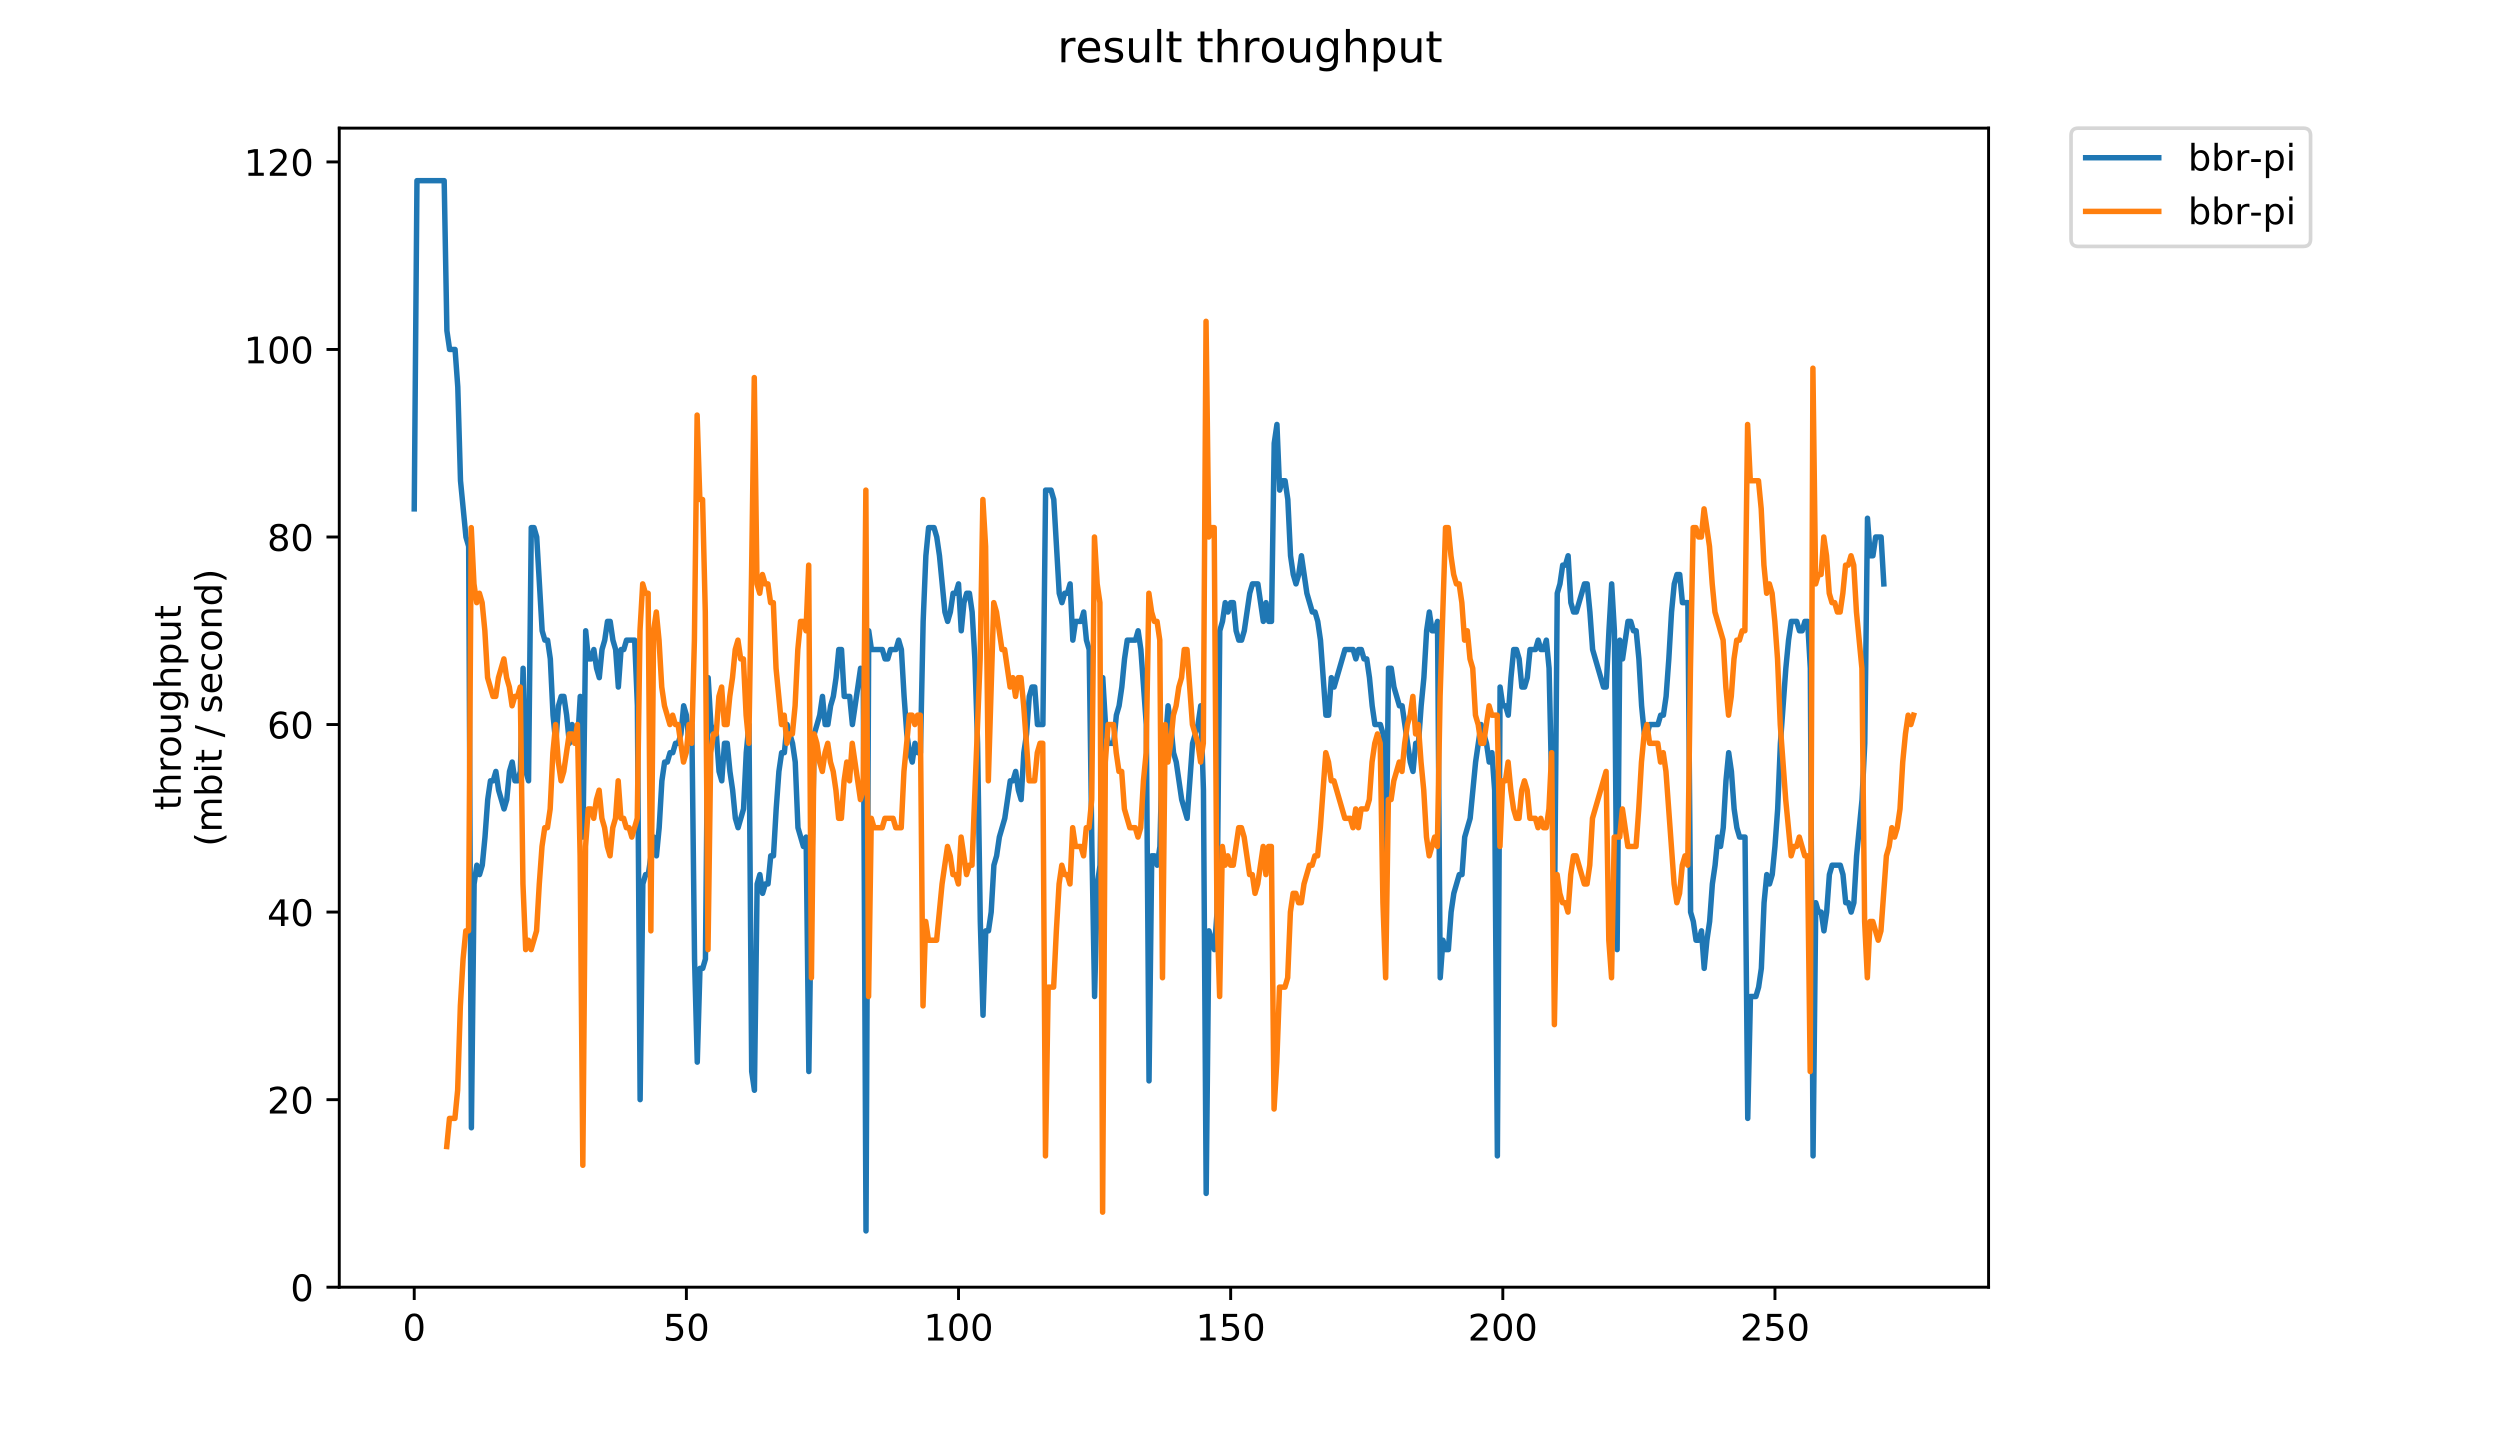 <?xml version="1.0" encoding="utf-8" standalone="no"?>
<!DOCTYPE svg PUBLIC "-//W3C//DTD SVG 1.1//EN"
  "http://www.w3.org/Graphics/SVG/1.1/DTD/svg11.dtd">
<!-- Created with matplotlib (https://matplotlib.org/) -->
<svg height="396pt" version="1.1" viewBox="0 0 684 396" width="684pt" xmlns="http://www.w3.org/2000/svg" xmlns:xlink="http://www.w3.org/1999/xlink">
 <defs>
  <style type="text/css">
*{stroke-linecap:butt;stroke-linejoin:round;}
  </style>
 </defs>
 <g id="figure_1">
  <g id="patch_1">
   <path d="M 0 396 
L 684 396 
L 684 0 
L 0 0 
z
" style="fill:#ffffff;"/>
  </g>
  <g id="axes_1">
   <g id="patch_2">
    <path d="M 92.824 352.174 
L 544.074 352.174 
L 544.074 35.062 
L 92.824 35.062 
z
" style="fill:#ffffff;"/>
   </g>
   <g id="matplotlib.axis_1">
    <g id="xtick_1">
     <g id="line2d_1">
      <defs>
       <path d="M 0 0 
L 0 3.5 
" id="m33067acadf" style="stroke:#000000;stroke-width:0.8;"/>
      </defs>
      <g>
       <use style="stroke:#000000;stroke-width:0.8;" x="113.335" xlink:href="#m33067acadf" y="352.174"/>
      </g>
     </g>
     <g id="text_1">
      <!-- 0 -->
      <defs>
       <path d="M 31.781 66.406 
Q 24.172 66.406 20.328 58.906 
Q 16.5 51.422 16.5 36.375 
Q 16.5 21.391 20.328 13.891 
Q 24.172 6.391 31.781 6.391 
Q 39.453 6.391 43.281 13.891 
Q 47.125 21.391 47.125 36.375 
Q 47.125 51.422 43.281 58.906 
Q 39.453 66.406 31.781 66.406 
z
M 31.781 74.219 
Q 44.047 74.219 50.516 64.516 
Q 56.984 54.828 56.984 36.375 
Q 56.984 17.969 50.516 8.266 
Q 44.047 -1.422 31.781 -1.422 
Q 19.531 -1.422 13.062 8.266 
Q 6.594 17.969 6.594 36.375 
Q 6.594 54.828 13.062 64.516 
Q 19.531 74.219 31.781 74.219 
z
" id="DejaVuSans-48"/>
      </defs>
      <g transform="translate(110.154 366.773)scale(0.1 -0.1)">
       <use xlink:href="#DejaVuSans-48"/>
      </g>
     </g>
    </g>
    <g id="xtick_2">
     <g id="line2d_2">
      <g>
       <use style="stroke:#000000;stroke-width:0.8;" x="187.794" xlink:href="#m33067acadf" y="352.174"/>
      </g>
     </g>
     <g id="text_2">
      <!-- 50 -->
      <defs>
       <path d="M 10.797 72.906 
L 49.516 72.906 
L 49.516 64.594 
L 19.828 64.594 
L 19.828 46.734 
Q 21.969 47.469 24.109 47.828 
Q 26.266 48.188 28.422 48.188 
Q 40.625 48.188 47.75 41.5 
Q 54.891 34.812 54.891 23.391 
Q 54.891 11.625 47.562 5.094 
Q 40.234 -1.422 26.906 -1.422 
Q 22.312 -1.422 17.547 -0.641 
Q 12.797 0.141 7.719 1.703 
L 7.719 11.625 
Q 12.109 9.234 16.797 8.062 
Q 21.484 6.891 26.703 6.891 
Q 35.156 6.891 40.078 11.328 
Q 45.016 15.766 45.016 23.391 
Q 45.016 31 40.078 35.438 
Q 35.156 39.891 26.703 39.891 
Q 22.75 39.891 18.812 39.016 
Q 14.891 38.141 10.797 36.281 
z
" id="DejaVuSans-53"/>
      </defs>
      <g transform="translate(181.431 366.773)scale(0.1 -0.1)">
       <use xlink:href="#DejaVuSans-53"/>
       <use x="63.623" xlink:href="#DejaVuSans-48"/>
      </g>
     </g>
    </g>
    <g id="xtick_3">
     <g id="line2d_3">
      <g>
       <use style="stroke:#000000;stroke-width:0.8;" x="262.252" xlink:href="#m33067acadf" y="352.174"/>
      </g>
     </g>
     <g id="text_3">
      <!-- 100 -->
      <defs>
       <path d="M 12.406 8.297 
L 28.516 8.297 
L 28.516 63.922 
L 10.984 60.406 
L 10.984 69.391 
L 28.422 72.906 
L 38.281 72.906 
L 38.281 8.297 
L 54.391 8.297 
L 54.391 0 
L 12.406 0 
z
" id="DejaVuSans-49"/>
      </defs>
      <g transform="translate(252.708 366.773)scale(0.1 -0.1)">
       <use xlink:href="#DejaVuSans-49"/>
       <use x="63.623" xlink:href="#DejaVuSans-48"/>
       <use x="127.246" xlink:href="#DejaVuSans-48"/>
      </g>
     </g>
    </g>
    <g id="xtick_4">
     <g id="line2d_4">
      <g>
       <use style="stroke:#000000;stroke-width:0.8;" x="336.711" xlink:href="#m33067acadf" y="352.174"/>
      </g>
     </g>
     <g id="text_4">
      <!-- 150 -->
      <g transform="translate(327.167 366.773)scale(0.1 -0.1)">
       <use xlink:href="#DejaVuSans-49"/>
       <use x="63.623" xlink:href="#DejaVuSans-53"/>
       <use x="127.246" xlink:href="#DejaVuSans-48"/>
      </g>
     </g>
    </g>
    <g id="xtick_5">
     <g id="line2d_5">
      <g>
       <use style="stroke:#000000;stroke-width:0.8;" x="411.169" xlink:href="#m33067acadf" y="352.174"/>
      </g>
     </g>
     <g id="text_5">
      <!-- 200 -->
      <defs>
       <path d="M 19.188 8.297 
L 53.609 8.297 
L 53.609 0 
L 7.328 0 
L 7.328 8.297 
Q 12.938 14.109 22.625 23.891 
Q 32.328 33.688 34.812 36.531 
Q 39.547 41.844 41.422 45.531 
Q 43.312 49.219 43.312 52.781 
Q 43.312 58.594 39.234 62.25 
Q 35.156 65.922 28.609 65.922 
Q 23.969 65.922 18.812 64.312 
Q 13.672 62.703 7.812 59.422 
L 7.812 69.391 
Q 13.766 71.781 18.938 73 
Q 24.125 74.219 28.422 74.219 
Q 39.75 74.219 46.484 68.547 
Q 53.219 62.891 53.219 53.422 
Q 53.219 48.922 51.531 44.891 
Q 49.859 40.875 45.406 35.406 
Q 44.188 33.984 37.641 27.219 
Q 31.109 20.453 19.188 8.297 
z
" id="DejaVuSans-50"/>
      </defs>
      <g transform="translate(401.625 366.773)scale(0.1 -0.1)">
       <use xlink:href="#DejaVuSans-50"/>
       <use x="63.623" xlink:href="#DejaVuSans-48"/>
       <use x="127.246" xlink:href="#DejaVuSans-48"/>
      </g>
     </g>
    </g>
    <g id="xtick_6">
     <g id="line2d_6">
      <g>
       <use style="stroke:#000000;stroke-width:0.8;" x="485.627" xlink:href="#m33067acadf" y="352.174"/>
      </g>
     </g>
     <g id="text_6">
      <!-- 250 -->
      <g transform="translate(476.084 366.773)scale(0.1 -0.1)">
       <use xlink:href="#DejaVuSans-50"/>
       <use x="63.623" xlink:href="#DejaVuSans-53"/>
       <use x="127.246" xlink:href="#DejaVuSans-48"/>
      </g>
     </g>
    </g>
   </g>
   <g id="matplotlib.axis_2">
    <g id="ytick_1">
     <g id="line2d_7">
      <defs>
       <path d="M 0 0 
L -3.5 0 
" id="m33a70ac718" style="stroke:#000000;stroke-width:0.8;"/>
      </defs>
      <g>
       <use style="stroke:#000000;stroke-width:0.8;" x="92.824" xlink:href="#m33a70ac718" y="352.174"/>
      </g>
     </g>
     <g id="text_7">
      <!-- 0 -->
      <g transform="translate(79.461 355.973)scale(0.1 -0.1)">
       <use xlink:href="#DejaVuSans-48"/>
      </g>
     </g>
    </g>
    <g id="ytick_2">
     <g id="line2d_8">
      <g>
       <use style="stroke:#000000;stroke-width:0.8;" x="92.824" xlink:href="#m33a70ac718" y="300.862"/>
      </g>
     </g>
     <g id="text_8">
      <!-- 20 -->
      <g transform="translate(73.099 304.661)scale(0.1 -0.1)">
       <use xlink:href="#DejaVuSans-50"/>
       <use x="63.623" xlink:href="#DejaVuSans-48"/>
      </g>
     </g>
    </g>
    <g id="ytick_3">
     <g id="line2d_9">
      <g>
       <use style="stroke:#000000;stroke-width:0.8;" x="92.824" xlink:href="#m33a70ac718" y="249.549"/>
      </g>
     </g>
     <g id="text_9">
      <!-- 40 -->
      <defs>
       <path d="M 37.797 64.312 
L 12.891 25.391 
L 37.797 25.391 
z
M 35.203 72.906 
L 47.609 72.906 
L 47.609 25.391 
L 58.016 25.391 
L 58.016 17.188 
L 47.609 17.188 
L 47.609 0 
L 37.797 0 
L 37.797 17.188 
L 4.891 17.188 
L 4.891 26.703 
z
" id="DejaVuSans-52"/>
      </defs>
      <g transform="translate(73.099 253.348)scale(0.1 -0.1)">
       <use xlink:href="#DejaVuSans-52"/>
       <use x="63.623" xlink:href="#DejaVuSans-48"/>
      </g>
     </g>
    </g>
    <g id="ytick_4">
     <g id="line2d_10">
      <g>
       <use style="stroke:#000000;stroke-width:0.8;" x="92.824" xlink:href="#m33a70ac718" y="198.236"/>
      </g>
     </g>
     <g id="text_10">
      <!-- 60 -->
      <defs>
       <path d="M 33.016 40.375 
Q 26.375 40.375 22.484 35.828 
Q 18.609 31.297 18.609 23.391 
Q 18.609 15.531 22.484 10.953 
Q 26.375 6.391 33.016 6.391 
Q 39.656 6.391 43.531 10.953 
Q 47.406 15.531 47.406 23.391 
Q 47.406 31.297 43.531 35.828 
Q 39.656 40.375 33.016 40.375 
z
M 52.594 71.297 
L 52.594 62.312 
Q 48.875 64.062 45.094 64.984 
Q 41.312 65.922 37.594 65.922 
Q 27.828 65.922 22.672 59.328 
Q 17.531 52.734 16.797 39.406 
Q 19.672 43.656 24.016 45.922 
Q 28.375 48.188 33.594 48.188 
Q 44.578 48.188 50.953 41.516 
Q 57.328 34.859 57.328 23.391 
Q 57.328 12.156 50.688 5.359 
Q 44.047 -1.422 33.016 -1.422 
Q 20.359 -1.422 13.672 8.266 
Q 6.984 17.969 6.984 36.375 
Q 6.984 53.656 15.188 63.938 
Q 23.391 74.219 37.203 74.219 
Q 40.922 74.219 44.703 73.484 
Q 48.484 72.75 52.594 71.297 
z
" id="DejaVuSans-54"/>
      </defs>
      <g transform="translate(73.099 202.036)scale(0.1 -0.1)">
       <use xlink:href="#DejaVuSans-54"/>
       <use x="63.623" xlink:href="#DejaVuSans-48"/>
      </g>
     </g>
    </g>
    <g id="ytick_5">
     <g id="line2d_11">
      <g>
       <use style="stroke:#000000;stroke-width:0.8;" x="92.824" xlink:href="#m33a70ac718" y="146.924"/>
      </g>
     </g>
     <g id="text_11">
      <!-- 80 -->
      <defs>
       <path d="M 31.781 34.625 
Q 24.75 34.625 20.719 30.859 
Q 16.703 27.094 16.703 20.516 
Q 16.703 13.922 20.719 10.156 
Q 24.75 6.391 31.781 6.391 
Q 38.812 6.391 42.859 10.172 
Q 46.922 13.969 46.922 20.516 
Q 46.922 27.094 42.891 30.859 
Q 38.875 34.625 31.781 34.625 
z
M 21.922 38.812 
Q 15.578 40.375 12.031 44.719 
Q 8.5 49.078 8.5 55.328 
Q 8.5 64.062 14.719 69.141 
Q 20.953 74.219 31.781 74.219 
Q 42.672 74.219 48.875 69.141 
Q 55.078 64.062 55.078 55.328 
Q 55.078 49.078 51.531 44.719 
Q 48 40.375 41.703 38.812 
Q 48.828 37.156 52.797 32.312 
Q 56.781 27.484 56.781 20.516 
Q 56.781 9.906 50.312 4.234 
Q 43.844 -1.422 31.781 -1.422 
Q 19.734 -1.422 13.25 4.234 
Q 6.781 9.906 6.781 20.516 
Q 6.781 27.484 10.781 32.312 
Q 14.797 37.156 21.922 38.812 
z
M 18.312 54.391 
Q 18.312 48.734 21.844 45.562 
Q 25.391 42.391 31.781 42.391 
Q 38.141 42.391 41.719 45.562 
Q 45.312 48.734 45.312 54.391 
Q 45.312 60.062 41.719 63.234 
Q 38.141 66.406 31.781 66.406 
Q 25.391 66.406 21.844 63.234 
Q 18.312 60.062 18.312 54.391 
z
" id="DejaVuSans-56"/>
      </defs>
      <g transform="translate(73.099 150.723)scale(0.1 -0.1)">
       <use xlink:href="#DejaVuSans-56"/>
       <use x="63.623" xlink:href="#DejaVuSans-48"/>
      </g>
     </g>
    </g>
    <g id="ytick_6">
     <g id="line2d_12">
      <g>
       <use style="stroke:#000000;stroke-width:0.8;" x="92.824" xlink:href="#m33a70ac718" y="95.611"/>
      </g>
     </g>
     <g id="text_12">
      <!-- 100 -->
      <g transform="translate(66.736 99.411)scale(0.1 -0.1)">
       <use xlink:href="#DejaVuSans-49"/>
       <use x="63.623" xlink:href="#DejaVuSans-48"/>
       <use x="127.246" xlink:href="#DejaVuSans-48"/>
      </g>
     </g>
    </g>
    <g id="ytick_7">
     <g id="line2d_13">
      <g>
       <use style="stroke:#000000;stroke-width:0.8;" x="92.824" xlink:href="#m33a70ac718" y="44.299"/>
      </g>
     </g>
     <g id="text_13">
      <!-- 120 -->
      <g transform="translate(66.736 48.098)scale(0.1 -0.1)">
       <use xlink:href="#DejaVuSans-49"/>
       <use x="63.623" xlink:href="#DejaVuSans-50"/>
       <use x="127.246" xlink:href="#DejaVuSans-48"/>
      </g>
     </g>
    </g>
    <g id="text_14">
     <!-- throughput -->
     <defs>
      <path d="M 18.312 70.219 
L 18.312 54.688 
L 36.812 54.688 
L 36.812 47.703 
L 18.312 47.703 
L 18.312 18.016 
Q 18.312 11.328 20.141 9.422 
Q 21.969 7.516 27.594 7.516 
L 36.812 7.516 
L 36.812 0 
L 27.594 0 
Q 17.188 0 13.234 3.875 
Q 9.281 7.766 9.281 18.016 
L 9.281 47.703 
L 2.688 47.703 
L 2.688 54.688 
L 9.281 54.688 
L 9.281 70.219 
z
" id="DejaVuSans-116"/>
      <path d="M 54.891 33.016 
L 54.891 0 
L 45.906 0 
L 45.906 32.719 
Q 45.906 40.484 42.875 44.328 
Q 39.844 48.188 33.797 48.188 
Q 26.516 48.188 22.312 43.547 
Q 18.109 38.922 18.109 30.906 
L 18.109 0 
L 9.078 0 
L 9.078 75.984 
L 18.109 75.984 
L 18.109 46.188 
Q 21.344 51.125 25.703 53.562 
Q 30.078 56 35.797 56 
Q 45.219 56 50.047 50.172 
Q 54.891 44.344 54.891 33.016 
z
" id="DejaVuSans-104"/>
      <path d="M 41.109 46.297 
Q 39.594 47.172 37.812 47.578 
Q 36.031 48 33.891 48 
Q 26.266 48 22.188 43.047 
Q 18.109 38.094 18.109 28.812 
L 18.109 0 
L 9.078 0 
L 9.078 54.688 
L 18.109 54.688 
L 18.109 46.188 
Q 20.953 51.172 25.484 53.578 
Q 30.031 56 36.531 56 
Q 37.453 56 38.578 55.875 
Q 39.703 55.766 41.062 55.516 
z
" id="DejaVuSans-114"/>
      <path d="M 30.609 48.391 
Q 23.391 48.391 19.188 42.75 
Q 14.984 37.109 14.984 27.297 
Q 14.984 17.484 19.156 11.844 
Q 23.344 6.203 30.609 6.203 
Q 37.797 6.203 41.984 11.859 
Q 46.188 17.531 46.188 27.297 
Q 46.188 37.016 41.984 42.703 
Q 37.797 48.391 30.609 48.391 
z
M 30.609 56 
Q 42.328 56 49.016 48.375 
Q 55.719 40.766 55.719 27.297 
Q 55.719 13.875 49.016 6.219 
Q 42.328 -1.422 30.609 -1.422 
Q 18.844 -1.422 12.172 6.219 
Q 5.516 13.875 5.516 27.297 
Q 5.516 40.766 12.172 48.375 
Q 18.844 56 30.609 56 
z
" id="DejaVuSans-111"/>
      <path d="M 8.5 21.578 
L 8.5 54.688 
L 17.484 54.688 
L 17.484 21.922 
Q 17.484 14.156 20.5 10.266 
Q 23.531 6.391 29.594 6.391 
Q 36.859 6.391 41.078 11.031 
Q 45.312 15.672 45.312 23.688 
L 45.312 54.688 
L 54.297 54.688 
L 54.297 0 
L 45.312 0 
L 45.312 8.406 
Q 42.047 3.422 37.719 1 
Q 33.406 -1.422 27.688 -1.422 
Q 18.266 -1.422 13.375 4.438 
Q 8.5 10.297 8.5 21.578 
z
M 31.109 56 
z
" id="DejaVuSans-117"/>
      <path d="M 45.406 27.984 
Q 45.406 37.75 41.375 43.109 
Q 37.359 48.484 30.078 48.484 
Q 22.859 48.484 18.828 43.109 
Q 14.797 37.75 14.797 27.984 
Q 14.797 18.266 18.828 12.891 
Q 22.859 7.516 30.078 7.516 
Q 37.359 7.516 41.375 12.891 
Q 45.406 18.266 45.406 27.984 
z
M 54.391 6.781 
Q 54.391 -7.172 48.188 -13.984 
Q 42 -20.797 29.203 -20.797 
Q 24.469 -20.797 20.266 -20.094 
Q 16.062 -19.391 12.109 -17.922 
L 12.109 -9.188 
Q 16.062 -11.328 19.922 -12.344 
Q 23.781 -13.375 27.781 -13.375 
Q 36.625 -13.375 41.016 -8.766 
Q 45.406 -4.156 45.406 5.172 
L 45.406 9.625 
Q 42.625 4.781 38.281 2.391 
Q 33.938 0 27.875 0 
Q 17.828 0 11.672 7.656 
Q 5.516 15.328 5.516 27.984 
Q 5.516 40.672 11.672 48.328 
Q 17.828 56 27.875 56 
Q 33.938 56 38.281 53.609 
Q 42.625 51.219 45.406 46.391 
L 45.406 54.688 
L 54.391 54.688 
z
" id="DejaVuSans-103"/>
      <path d="M 18.109 8.203 
L 18.109 -20.797 
L 9.078 -20.797 
L 9.078 54.688 
L 18.109 54.688 
L 18.109 46.391 
Q 20.953 51.266 25.266 53.625 
Q 29.594 56 35.594 56 
Q 45.562 56 51.781 48.094 
Q 58.016 40.188 58.016 27.297 
Q 58.016 14.406 51.781 6.484 
Q 45.562 -1.422 35.594 -1.422 
Q 29.594 -1.422 25.266 0.953 
Q 20.953 3.328 18.109 8.203 
z
M 48.688 27.297 
Q 48.688 37.203 44.609 42.844 
Q 40.531 48.484 33.406 48.484 
Q 26.266 48.484 22.188 42.844 
Q 18.109 37.203 18.109 27.297 
Q 18.109 17.391 22.188 11.75 
Q 26.266 6.109 33.406 6.109 
Q 40.531 6.109 44.609 11.75 
Q 48.688 17.391 48.688 27.297 
z
" id="DejaVuSans-112"/>
     </defs>
     <g transform="translate(49.459 221.675)rotate(-90)scale(0.1 -0.1)">
      <use xlink:href="#DejaVuSans-116"/>
      <use x="39.209" xlink:href="#DejaVuSans-104"/>
      <use x="102.588" xlink:href="#DejaVuSans-114"/>
      <use x="143.67" xlink:href="#DejaVuSans-111"/>
      <use x="204.852" xlink:href="#DejaVuSans-117"/>
      <use x="268.23" xlink:href="#DejaVuSans-103"/>
      <use x="331.707" xlink:href="#DejaVuSans-104"/>
      <use x="395.086" xlink:href="#DejaVuSans-112"/>
      <use x="458.562" xlink:href="#DejaVuSans-117"/>
      <use x="521.941" xlink:href="#DejaVuSans-116"/>
     </g>
     <!-- (mbit / second) -->
     <defs>
      <path d="M 31 75.875 
Q 24.469 64.656 21.281 53.656 
Q 18.109 42.672 18.109 31.391 
Q 18.109 20.125 21.312 9.062 
Q 24.516 -2 31 -13.188 
L 23.188 -13.188 
Q 15.875 -1.703 12.234 9.375 
Q 8.594 20.453 8.594 31.391 
Q 8.594 42.281 12.203 53.312 
Q 15.828 64.359 23.188 75.875 
z
" id="DejaVuSans-40"/>
      <path d="M 52 44.188 
Q 55.375 50.25 60.062 53.125 
Q 64.75 56 71.094 56 
Q 79.641 56 84.281 50.016 
Q 88.922 44.047 88.922 33.016 
L 88.922 0 
L 79.891 0 
L 79.891 32.719 
Q 79.891 40.578 77.094 44.375 
Q 74.312 48.188 68.609 48.188 
Q 61.625 48.188 57.562 43.547 
Q 53.516 38.922 53.516 30.906 
L 53.516 0 
L 44.484 0 
L 44.484 32.719 
Q 44.484 40.625 41.703 44.406 
Q 38.922 48.188 33.109 48.188 
Q 26.219 48.188 22.156 43.531 
Q 18.109 38.875 18.109 30.906 
L 18.109 0 
L 9.078 0 
L 9.078 54.688 
L 18.109 54.688 
L 18.109 46.188 
Q 21.188 51.219 25.484 53.609 
Q 29.781 56 35.688 56 
Q 41.656 56 45.828 52.969 
Q 50 49.953 52 44.188 
z
" id="DejaVuSans-109"/>
      <path d="M 48.688 27.297 
Q 48.688 37.203 44.609 42.844 
Q 40.531 48.484 33.406 48.484 
Q 26.266 48.484 22.188 42.844 
Q 18.109 37.203 18.109 27.297 
Q 18.109 17.391 22.188 11.75 
Q 26.266 6.109 33.406 6.109 
Q 40.531 6.109 44.609 11.75 
Q 48.688 17.391 48.688 27.297 
z
M 18.109 46.391 
Q 20.953 51.266 25.266 53.625 
Q 29.594 56 35.594 56 
Q 45.562 56 51.781 48.094 
Q 58.016 40.188 58.016 27.297 
Q 58.016 14.406 51.781 6.484 
Q 45.562 -1.422 35.594 -1.422 
Q 29.594 -1.422 25.266 0.953 
Q 20.953 3.328 18.109 8.203 
L 18.109 0 
L 9.078 0 
L 9.078 75.984 
L 18.109 75.984 
z
" id="DejaVuSans-98"/>
      <path d="M 9.422 54.688 
L 18.406 54.688 
L 18.406 0 
L 9.422 0 
z
M 9.422 75.984 
L 18.406 75.984 
L 18.406 64.594 
L 9.422 64.594 
z
" id="DejaVuSans-105"/>
      <path id="DejaVuSans-32"/>
      <path d="M 25.391 72.906 
L 33.688 72.906 
L 8.297 -9.281 
L 0 -9.281 
z
" id="DejaVuSans-47"/>
      <path d="M 44.281 53.078 
L 44.281 44.578 
Q 40.484 46.531 36.375 47.5 
Q 32.281 48.484 27.875 48.484 
Q 21.188 48.484 17.844 46.438 
Q 14.5 44.391 14.5 40.281 
Q 14.5 37.156 16.891 35.375 
Q 19.281 33.594 26.516 31.984 
L 29.594 31.297 
Q 39.156 29.25 43.188 25.516 
Q 47.219 21.781 47.219 15.094 
Q 47.219 7.469 41.188 3.016 
Q 35.156 -1.422 24.609 -1.422 
Q 20.219 -1.422 15.453 -0.562 
Q 10.688 0.297 5.422 2 
L 5.422 11.281 
Q 10.406 8.688 15.234 7.391 
Q 20.062 6.109 24.812 6.109 
Q 31.156 6.109 34.562 8.281 
Q 37.984 10.453 37.984 14.406 
Q 37.984 18.062 35.516 20.016 
Q 33.062 21.969 24.703 23.781 
L 21.578 24.516 
Q 13.234 26.266 9.516 29.906 
Q 5.812 33.547 5.812 39.891 
Q 5.812 47.609 11.281 51.797 
Q 16.75 56 26.812 56 
Q 31.781 56 36.172 55.266 
Q 40.578 54.547 44.281 53.078 
z
" id="DejaVuSans-115"/>
      <path d="M 56.203 29.594 
L 56.203 25.203 
L 14.891 25.203 
Q 15.484 15.922 20.484 11.062 
Q 25.484 6.203 34.422 6.203 
Q 39.594 6.203 44.453 7.469 
Q 49.312 8.734 54.109 11.281 
L 54.109 2.781 
Q 49.266 0.734 44.188 -0.344 
Q 39.109 -1.422 33.891 -1.422 
Q 20.797 -1.422 13.156 6.188 
Q 5.516 13.812 5.516 26.812 
Q 5.516 40.234 12.766 48.109 
Q 20.016 56 32.328 56 
Q 43.359 56 49.781 48.891 
Q 56.203 41.797 56.203 29.594 
z
M 47.219 32.234 
Q 47.125 39.594 43.094 43.984 
Q 39.062 48.391 32.422 48.391 
Q 24.906 48.391 20.391 44.141 
Q 15.875 39.891 15.188 32.172 
z
" id="DejaVuSans-101"/>
      <path d="M 48.781 52.594 
L 48.781 44.188 
Q 44.969 46.297 41.141 47.344 
Q 37.312 48.391 33.406 48.391 
Q 24.656 48.391 19.812 42.844 
Q 14.984 37.312 14.984 27.297 
Q 14.984 17.281 19.812 11.734 
Q 24.656 6.203 33.406 6.203 
Q 37.312 6.203 41.141 7.25 
Q 44.969 8.297 48.781 10.406 
L 48.781 2.094 
Q 45.016 0.344 40.984 -0.531 
Q 36.969 -1.422 32.422 -1.422 
Q 20.062 -1.422 12.781 6.344 
Q 5.516 14.109 5.516 27.297 
Q 5.516 40.672 12.859 48.328 
Q 20.219 56 33.016 56 
Q 37.156 56 41.109 55.141 
Q 45.062 54.297 48.781 52.594 
z
" id="DejaVuSans-99"/>
      <path d="M 54.891 33.016 
L 54.891 0 
L 45.906 0 
L 45.906 32.719 
Q 45.906 40.484 42.875 44.328 
Q 39.844 48.188 33.797 48.188 
Q 26.516 48.188 22.312 43.547 
Q 18.109 38.922 18.109 30.906 
L 18.109 0 
L 9.078 0 
L 9.078 54.688 
L 18.109 54.688 
L 18.109 46.188 
Q 21.344 51.125 25.703 53.562 
Q 30.078 56 35.797 56 
Q 45.219 56 50.047 50.172 
Q 54.891 44.344 54.891 33.016 
z
" id="DejaVuSans-110"/>
      <path d="M 45.406 46.391 
L 45.406 75.984 
L 54.391 75.984 
L 54.391 0 
L 45.406 0 
L 45.406 8.203 
Q 42.578 3.328 38.25 0.953 
Q 33.938 -1.422 27.875 -1.422 
Q 17.969 -1.422 11.734 6.484 
Q 5.516 14.406 5.516 27.297 
Q 5.516 40.188 11.734 48.094 
Q 17.969 56 27.875 56 
Q 33.938 56 38.25 53.625 
Q 42.578 51.266 45.406 46.391 
z
M 14.797 27.297 
Q 14.797 17.391 18.875 11.75 
Q 22.953 6.109 30.078 6.109 
Q 37.203 6.109 41.297 11.75 
Q 45.406 17.391 45.406 27.297 
Q 45.406 37.203 41.297 42.844 
Q 37.203 48.484 30.078 48.484 
Q 22.953 48.484 18.875 42.844 
Q 14.797 37.203 14.797 27.297 
z
" id="DejaVuSans-100"/>
      <path d="M 8.016 75.875 
L 15.828 75.875 
Q 23.141 64.359 26.781 53.312 
Q 30.422 42.281 30.422 31.391 
Q 30.422 20.453 26.781 9.375 
Q 23.141 -1.703 15.828 -13.188 
L 8.016 -13.188 
Q 14.5 -2 17.703 9.062 
Q 20.906 20.125 20.906 31.391 
Q 20.906 42.672 17.703 53.656 
Q 14.5 64.656 8.016 75.875 
z
" id="DejaVuSans-41"/>
     </defs>
     <g transform="translate(60.657 231.609)rotate(-90)scale(0.1 -0.1)">
      <use xlink:href="#DejaVuSans-40"/>
      <use x="39.014" xlink:href="#DejaVuSans-109"/>
      <use x="136.426" xlink:href="#DejaVuSans-98"/>
      <use x="199.902" xlink:href="#DejaVuSans-105"/>
      <use x="227.686" xlink:href="#DejaVuSans-116"/>
      <use x="266.895" xlink:href="#DejaVuSans-32"/>
      <use x="298.682" xlink:href="#DejaVuSans-47"/>
      <use x="332.373" xlink:href="#DejaVuSans-32"/>
      <use x="364.16" xlink:href="#DejaVuSans-115"/>
      <use x="416.26" xlink:href="#DejaVuSans-101"/>
      <use x="477.783" xlink:href="#DejaVuSans-99"/>
      <use x="532.764" xlink:href="#DejaVuSans-111"/>
      <use x="593.945" xlink:href="#DejaVuSans-110"/>
      <use x="657.324" xlink:href="#DejaVuSans-100"/>
      <use x="720.801" xlink:href="#DejaVuSans-41"/>
     </g>
    </g>
   </g>
   <g id="line2d_14">
    <path clip-path="url(#p5ad5927cbb)" d="M 113.335 139.227 
L 114.08 49.43 
L 121.526 49.43 
L 122.27 90.48 
L 123.015 95.611 
L 124.504 95.611 
L 125.249 105.874 
L 125.993 131.53 
L 127.482 146.924 
L 128.227 149.49 
L 128.972 308.558 
L 129.716 241.852 
L 130.461 236.721 
L 131.205 239.287 
L 131.95 236.721 
L 132.694 229.024 
L 133.439 218.761 
L 134.184 213.63 
L 134.928 213.63 
L 135.673 211.065 
L 136.417 216.196 
L 137.907 221.327 
L 138.651 218.761 
L 139.396 211.065 
L 140.14 208.499 
L 140.885 213.63 
L 141.629 213.63 
L 142.374 211.065 
L 143.119 182.843 
L 143.863 211.065 
L 144.608 213.63 
L 145.352 144.358 
L 146.097 144.358 
L 146.842 146.924 
L 148.331 172.58 
L 149.075 175.146 
L 149.82 175.146 
L 150.564 180.277 
L 151.309 195.671 
L 152.054 203.368 
L 152.798 193.105 
L 153.543 190.54 
L 154.287 190.54 
L 155.032 195.671 
L 155.777 203.368 
L 156.521 198.236 
L 158.01 203.368 
L 158.755 190.54 
L 159.5 229.024 
L 160.244 172.58 
L 160.989 180.277 
L 161.733 180.277 
L 162.478 177.711 
L 163.222 182.843 
L 163.967 185.408 
L 164.712 177.711 
L 165.456 175.146 
L 166.201 170.015 
L 166.945 170.015 
L 167.69 175.146 
L 168.435 177.711 
L 169.179 187.974 
L 169.924 177.711 
L 170.668 177.711 
L 171.413 175.146 
L 173.647 175.146 
L 174.391 193.105 
L 175.136 300.862 
L 175.88 241.852 
L 176.625 239.287 
L 177.37 239.287 
L 178.859 229.024 
L 179.603 234.155 
L 180.348 226.458 
L 181.092 213.63 
L 181.837 208.499 
L 182.582 208.499 
L 183.326 205.933 
L 184.071 205.933 
L 184.815 203.368 
L 185.56 203.368 
L 186.305 200.802 
L 187.049 193.105 
L 187.794 195.671 
L 188.538 203.368 
L 189.283 198.236 
L 190.027 262.377 
L 190.772 290.599 
L 191.517 264.943 
L 192.261 264.943 
L 193.006 262.377 
L 193.75 185.408 
L 194.495 198.236 
L 195.24 200.802 
L 195.984 200.802 
L 196.729 211.065 
L 197.473 213.63 
L 198.218 203.368 
L 198.962 203.368 
L 199.707 211.065 
L 200.452 216.196 
L 201.196 223.893 
L 201.941 226.458 
L 203.43 221.327 
L 204.175 205.933 
L 204.919 198.236 
L 205.664 293.165 
L 206.408 298.296 
L 207.153 241.852 
L 207.897 239.287 
L 208.642 244.418 
L 209.387 241.852 
L 210.131 241.852 
L 210.876 234.155 
L 211.62 234.155 
L 212.365 221.327 
L 213.11 211.065 
L 213.854 205.933 
L 214.599 205.933 
L 215.343 198.236 
L 216.832 203.368 
L 217.577 208.499 
L 218.322 226.458 
L 219.811 231.59 
L 220.555 229.024 
L 221.3 293.165 
L 222.045 241.852 
L 222.789 200.802 
L 224.278 195.671 
L 225.023 190.54 
L 225.768 198.236 
L 226.512 198.236 
L 227.257 193.105 
L 228.001 190.54 
L 228.746 185.408 
L 229.49 177.711 
L 230.235 177.711 
L 230.98 190.54 
L 232.469 190.54 
L 233.213 198.236 
L 235.447 182.843 
L 236.192 185.408 
L 236.936 336.78 
L 237.681 172.58 
L 238.425 177.711 
L 241.404 177.711 
L 242.148 180.277 
L 242.893 180.277 
L 243.638 177.711 
L 245.127 177.711 
L 245.871 175.146 
L 246.616 177.711 
L 247.36 190.54 
L 248.105 200.802 
L 248.85 205.933 
L 249.594 208.499 
L 250.339 203.368 
L 251.083 205.933 
L 251.828 205.933 
L 252.573 170.015 
L 253.317 152.055 
L 254.062 144.358 
L 255.551 144.358 
L 256.295 146.924 
L 257.04 152.055 
L 258.529 167.449 
L 259.274 170.015 
L 260.018 167.449 
L 260.763 162.318 
L 261.508 162.318 
L 262.252 159.752 
L 262.997 172.58 
L 263.741 164.883 
L 264.486 162.318 
L 265.23 162.318 
L 265.975 167.449 
L 266.72 180.277 
L 267.464 203.368 
L 268.209 252.115 
L 268.953 277.771 
L 269.698 254.68 
L 270.443 254.68 
L 271.187 249.549 
L 271.932 236.721 
L 272.676 234.155 
L 273.421 229.024 
L 274.91 223.893 
L 276.399 213.63 
L 277.144 213.63 
L 277.888 211.065 
L 278.633 216.196 
L 279.378 218.761 
L 280.122 205.933 
L 280.867 200.802 
L 281.611 190.54 
L 282.356 187.974 
L 283.101 187.974 
L 283.845 198.236 
L 285.334 198.236 
L 286.079 134.096 
L 287.568 134.096 
L 288.313 136.661 
L 289.802 162.318 
L 290.546 164.883 
L 291.291 162.318 
L 292.036 162.318 
L 292.78 159.752 
L 293.525 175.146 
L 294.269 170.015 
L 295.758 170.015 
L 296.503 167.449 
L 297.248 175.146 
L 297.992 177.711 
L 298.737 231.59 
L 299.481 272.64 
L 300.226 241.852 
L 300.971 236.721 
L 301.715 185.408 
L 302.46 198.236 
L 303.204 203.368 
L 304.693 203.368 
L 305.438 195.671 
L 306.183 193.105 
L 306.927 187.974 
L 307.672 180.277 
L 308.416 175.146 
L 310.65 175.146 
L 311.395 172.58 
L 312.139 177.711 
L 313.628 198.236 
L 314.373 295.73 
L 315.118 234.155 
L 315.862 234.155 
L 316.607 236.721 
L 317.351 231.59 
L 318.096 200.802 
L 318.841 203.368 
L 319.585 193.105 
L 320.33 198.236 
L 321.074 205.933 
L 321.819 208.499 
L 323.308 218.761 
L 324.797 223.893 
L 326.286 203.368 
L 327.776 198.236 
L 328.52 193.105 
L 329.265 216.196 
L 330.009 326.518 
L 330.754 254.68 
L 332.243 259.812 
L 332.988 249.549 
L 333.732 172.58 
L 334.477 170.015 
L 335.221 164.883 
L 335.966 167.449 
L 336.711 164.883 
L 337.455 164.883 
L 338.2 172.58 
L 338.944 175.146 
L 339.689 175.146 
L 340.434 172.58 
L 341.923 162.318 
L 342.667 159.752 
L 344.156 159.752 
L 345.646 170.015 
L 346.39 164.883 
L 347.135 170.015 
L 347.879 170.015 
L 348.624 121.268 
L 349.369 116.136 
L 350.113 134.096 
L 350.858 131.53 
L 351.602 131.53 
L 352.347 136.661 
L 353.091 152.055 
L 353.836 157.186 
L 354.581 159.752 
L 355.325 157.186 
L 356.07 152.055 
L 357.559 162.318 
L 359.048 167.449 
L 359.793 167.449 
L 360.537 170.015 
L 361.282 175.146 
L 362.771 195.671 
L 363.516 195.671 
L 364.26 185.408 
L 365.005 187.974 
L 367.983 177.711 
L 370.217 177.711 
L 370.961 180.277 
L 371.706 177.711 
L 372.451 177.711 
L 373.195 180.277 
L 373.94 180.277 
L 374.684 185.408 
L 375.429 193.105 
L 376.174 198.236 
L 377.663 198.236 
L 378.407 200.802 
L 379.152 244.418 
L 379.896 182.843 
L 380.641 182.843 
L 381.386 187.974 
L 382.875 193.105 
L 383.619 193.105 
L 385.853 208.499 
L 386.598 211.065 
L 387.342 203.368 
L 388.087 203.368 
L 388.831 193.105 
L 389.576 185.408 
L 390.321 172.58 
L 391.065 167.449 
L 391.81 172.58 
L 392.554 172.58 
L 393.299 170.015 
L 394.044 267.508 
L 394.788 257.246 
L 395.533 259.812 
L 396.277 259.812 
L 397.022 249.549 
L 397.767 244.418 
L 399.256 239.287 
L 400 239.287 
L 400.745 229.024 
L 402.234 223.893 
L 403.723 208.499 
L 405.212 198.236 
L 406.702 203.368 
L 407.446 208.499 
L 408.191 205.933 
L 408.935 216.196 
L 409.68 316.255 
L 410.424 187.974 
L 411.169 193.105 
L 411.914 193.105 
L 412.658 195.671 
L 413.403 185.408 
L 414.147 177.711 
L 414.892 177.711 
L 415.637 180.277 
L 416.381 187.974 
L 417.126 187.974 
L 417.87 185.408 
L 418.615 177.711 
L 420.104 177.711 
L 420.849 175.146 
L 421.593 177.711 
L 422.338 177.711 
L 423.082 175.146 
L 423.827 182.843 
L 425.316 249.549 
L 426.061 162.318 
L 426.805 159.752 
L 427.55 154.621 
L 428.294 154.621 
L 429.039 152.055 
L 429.784 164.883 
L 430.528 167.449 
L 431.273 167.449 
L 433.507 159.752 
L 434.251 159.752 
L 434.996 167.449 
L 435.74 177.711 
L 438.719 187.974 
L 439.463 187.974 
L 440.208 172.58 
L 440.952 159.752 
L 441.697 172.58 
L 442.442 259.812 
L 443.186 175.146 
L 443.931 180.277 
L 445.42 170.015 
L 446.164 170.015 
L 446.909 172.58 
L 447.654 172.58 
L 448.398 180.277 
L 449.143 193.105 
L 449.887 200.802 
L 450.632 200.802 
L 451.377 198.236 
L 453.61 198.236 
L 454.355 195.671 
L 455.099 195.671 
L 455.844 190.54 
L 456.589 180.277 
L 457.333 167.449 
L 458.078 159.752 
L 458.822 157.186 
L 459.567 157.186 
L 460.312 164.883 
L 461.801 164.883 
L 462.545 249.549 
L 463.29 252.115 
L 464.035 257.246 
L 464.779 257.246 
L 465.524 254.68 
L 466.268 264.943 
L 467.013 257.246 
L 467.757 252.115 
L 468.502 241.852 
L 469.247 236.721 
L 469.991 229.024 
L 470.736 231.59 
L 471.48 226.458 
L 472.225 213.63 
L 472.97 205.933 
L 473.714 211.065 
L 474.459 221.327 
L 475.203 226.458 
L 475.948 229.024 
L 477.437 229.024 
L 478.182 305.993 
L 478.926 272.64 
L 480.415 272.64 
L 481.16 270.074 
L 481.905 264.943 
L 482.649 246.983 
L 483.394 239.287 
L 484.138 241.852 
L 484.883 239.287 
L 485.627 231.59 
L 486.372 221.327 
L 487.117 203.368 
L 488.606 182.843 
L 489.35 175.146 
L 490.095 170.015 
L 491.584 170.015 
L 492.329 172.58 
L 493.073 172.58 
L 493.818 170.015 
L 494.562 170.015 
L 495.307 182.843 
L 496.052 316.255 
L 496.796 246.983 
L 497.541 249.549 
L 498.285 249.549 
L 499.03 254.68 
L 499.775 249.549 
L 500.519 239.287 
L 501.264 236.721 
L 503.497 236.721 
L 504.242 239.287 
L 504.987 246.983 
L 505.731 246.983 
L 506.476 249.549 
L 507.22 246.983 
L 507.965 234.155 
L 509.454 218.761 
L 510.199 203.368 
L 510.943 141.793 
L 511.688 152.055 
L 512.432 152.055 
L 513.177 146.924 
L 514.666 146.924 
L 515.411 159.752 
L 515.411 159.752 
" style="fill:none;stroke:#1f77b4;stroke-linecap:square;stroke-width:1.5;"/>
   </g>
   <g id="line2d_15">
    <path clip-path="url(#p5ad5927cbb)" d="M 122.232 313.69 
L 122.976 305.993 
L 124.465 305.993 
L 125.21 298.296 
L 125.954 275.205 
L 126.699 262.377 
L 127.444 254.68 
L 128.188 254.68 
L 128.933 144.358 
L 129.677 159.752 
L 130.422 164.883 
L 131.167 162.318 
L 131.911 164.883 
L 132.656 172.58 
L 133.4 185.408 
L 134.889 190.54 
L 135.634 190.54 
L 136.379 185.408 
L 137.868 180.277 
L 138.612 185.408 
L 139.357 187.974 
L 140.102 193.105 
L 140.846 190.54 
L 141.591 190.54 
L 142.335 187.974 
L 143.08 241.852 
L 143.825 259.812 
L 144.569 257.246 
L 145.314 259.812 
L 146.803 254.68 
L 147.547 241.852 
L 148.292 231.59 
L 149.037 226.458 
L 149.781 226.458 
L 150.526 221.327 
L 151.27 205.933 
L 152.015 198.236 
L 152.76 208.499 
L 153.504 213.63 
L 154.249 211.065 
L 155.738 200.802 
L 156.482 200.802 
L 157.227 203.368 
L 157.972 198.236 
L 158.716 234.155 
L 159.461 318.821 
L 160.205 231.59 
L 160.95 221.327 
L 161.695 221.327 
L 162.439 223.893 
L 163.184 218.761 
L 163.928 216.196 
L 164.673 223.893 
L 165.417 226.458 
L 166.162 231.59 
L 166.907 234.155 
L 167.651 226.458 
L 168.396 223.893 
L 169.14 213.63 
L 169.885 223.893 
L 170.63 223.893 
L 171.374 226.458 
L 172.119 226.458 
L 172.863 229.024 
L 174.352 223.893 
L 175.097 172.58 
L 175.842 159.752 
L 176.586 162.318 
L 177.331 162.318 
L 178.075 254.68 
L 178.82 172.58 
L 179.565 167.449 
L 180.309 175.146 
L 181.054 187.974 
L 181.798 193.105 
L 183.287 198.236 
L 184.032 195.671 
L 184.777 198.236 
L 185.521 198.236 
L 187.01 208.499 
L 187.755 205.933 
L 188.5 198.236 
L 189.244 203.368 
L 189.989 175.146 
L 190.733 113.571 
L 191.478 136.661 
L 192.222 136.661 
L 192.967 167.449 
L 193.712 259.812 
L 194.456 205.933 
L 195.201 200.802 
L 195.945 200.802 
L 196.69 190.54 
L 197.435 187.974 
L 198.179 198.236 
L 198.924 198.236 
L 199.668 190.54 
L 200.413 185.408 
L 201.158 177.711 
L 201.902 175.146 
L 202.647 180.277 
L 203.391 180.277 
L 204.136 195.671 
L 204.88 203.368 
L 205.625 157.186 
L 206.37 103.308 
L 207.114 159.752 
L 207.859 162.318 
L 208.603 157.186 
L 209.348 159.752 
L 210.093 159.752 
L 210.837 164.883 
L 211.582 164.883 
L 212.326 182.843 
L 213.815 198.236 
L 214.56 195.671 
L 215.305 203.368 
L 216.049 200.802 
L 216.794 200.802 
L 217.538 193.105 
L 218.283 177.711 
L 219.028 170.015 
L 219.772 170.015 
L 220.517 172.58 
L 221.261 154.621 
L 222.006 267.508 
L 222.75 200.802 
L 223.495 203.368 
L 224.24 208.499 
L 224.984 211.065 
L 225.729 205.933 
L 226.473 203.368 
L 227.218 208.499 
L 227.963 211.065 
L 228.707 216.196 
L 229.452 223.893 
L 230.196 223.893 
L 230.941 213.63 
L 231.685 208.499 
L 232.43 213.63 
L 233.175 203.368 
L 235.408 218.761 
L 236.153 216.196 
L 236.898 134.096 
L 237.642 272.64 
L 238.387 223.893 
L 239.131 226.458 
L 241.365 226.458 
L 242.11 223.893 
L 244.343 223.893 
L 245.088 226.458 
L 246.577 226.458 
L 247.322 211.065 
L 248.811 195.671 
L 249.555 195.671 
L 250.3 198.236 
L 251.045 195.671 
L 251.789 195.671 
L 252.534 275.205 
L 253.278 252.115 
L 254.023 257.246 
L 256.257 257.246 
L 257.746 241.852 
L 259.235 231.59 
L 259.98 234.155 
L 260.724 239.287 
L 261.469 239.287 
L 262.213 241.852 
L 262.958 229.024 
L 264.447 239.287 
L 265.192 236.721 
L 265.936 236.721 
L 268.17 180.277 
L 268.915 136.661 
L 269.659 149.49 
L 270.404 213.63 
L 271.893 164.883 
L 272.638 167.449 
L 274.127 177.711 
L 274.871 177.711 
L 276.361 187.974 
L 277.105 185.408 
L 277.85 190.54 
L 278.594 185.408 
L 279.339 185.408 
L 280.083 193.105 
L 281.573 213.63 
L 283.062 213.63 
L 283.806 205.933 
L 284.551 203.368 
L 285.296 203.368 
L 286.04 316.255 
L 286.785 270.074 
L 288.274 270.074 
L 289.018 254.68 
L 289.763 241.852 
L 290.508 236.721 
L 291.252 239.287 
L 291.997 239.287 
L 292.741 241.852 
L 293.486 226.458 
L 294.231 231.59 
L 295.72 231.59 
L 296.464 234.155 
L 297.209 226.458 
L 297.953 226.458 
L 298.698 218.761 
L 299.443 146.924 
L 300.187 159.752 
L 300.932 164.883 
L 301.676 331.649 
L 302.421 208.499 
L 303.166 198.236 
L 304.655 198.236 
L 305.399 205.933 
L 306.144 211.065 
L 306.888 211.065 
L 307.633 221.327 
L 309.122 226.458 
L 310.611 226.458 
L 311.356 229.024 
L 312.101 226.458 
L 312.845 213.63 
L 313.59 205.933 
L 314.334 162.318 
L 315.079 167.449 
L 315.824 170.015 
L 316.568 170.015 
L 317.313 175.146 
L 318.057 267.508 
L 318.802 198.236 
L 319.546 208.499 
L 320.291 203.368 
L 321.036 195.671 
L 321.78 193.105 
L 322.525 187.974 
L 323.269 185.408 
L 324.014 177.711 
L 324.759 177.711 
L 326.248 198.236 
L 327.737 203.368 
L 328.481 208.499 
L 329.226 203.368 
L 329.971 87.914 
L 330.715 146.924 
L 331.46 144.358 
L 332.204 144.358 
L 332.949 249.549 
L 333.694 272.64 
L 334.438 231.59 
L 335.183 236.721 
L 335.927 234.155 
L 336.672 236.721 
L 337.416 236.721 
L 338.906 226.458 
L 339.65 226.458 
L 340.395 229.024 
L 341.884 239.287 
L 342.629 239.287 
L 343.373 244.418 
L 344.118 241.852 
L 345.607 231.59 
L 346.351 239.287 
L 347.096 231.59 
L 347.841 231.59 
L 348.585 303.427 
L 349.33 290.599 
L 350.074 270.074 
L 351.564 270.074 
L 352.308 267.508 
L 353.053 249.549 
L 353.797 244.418 
L 354.542 244.418 
L 355.286 246.983 
L 356.031 246.983 
L 356.776 241.852 
L 358.265 236.721 
L 359.009 236.721 
L 359.754 234.155 
L 360.499 234.155 
L 361.243 226.458 
L 362.732 205.933 
L 363.477 208.499 
L 364.221 213.63 
L 364.966 213.63 
L 367.944 223.893 
L 369.434 223.893 
L 370.178 226.458 
L 370.923 221.327 
L 371.667 226.458 
L 372.412 221.327 
L 373.901 221.327 
L 374.646 218.761 
L 375.39 208.499 
L 376.135 203.368 
L 376.879 200.802 
L 377.624 203.368 
L 378.369 246.983 
L 379.113 267.508 
L 379.858 218.761 
L 380.602 218.761 
L 381.347 213.63 
L 382.836 208.499 
L 383.581 211.065 
L 384.325 203.368 
L 385.07 198.236 
L 385.814 195.671 
L 386.559 190.54 
L 387.304 200.802 
L 388.048 198.236 
L 388.793 208.499 
L 389.537 216.196 
L 390.282 229.024 
L 391.027 234.155 
L 392.516 229.024 
L 393.26 231.59 
L 394.005 190.54 
L 395.494 144.358 
L 396.239 144.358 
L 396.983 152.055 
L 397.728 157.186 
L 398.472 159.752 
L 399.217 159.752 
L 399.962 164.883 
L 400.706 175.146 
L 401.451 172.58 
L 402.195 180.277 
L 402.94 182.843 
L 403.684 195.671 
L 404.429 198.236 
L 405.174 203.368 
L 405.918 203.368 
L 407.407 193.105 
L 408.152 195.671 
L 409.641 195.671 
L 410.386 231.59 
L 411.13 213.63 
L 411.875 213.63 
L 412.619 208.499 
L 413.364 216.196 
L 414.109 221.327 
L 414.853 223.893 
L 415.598 223.893 
L 416.342 216.196 
L 417.087 213.63 
L 417.832 216.196 
L 418.576 223.893 
L 420.065 223.893 
L 420.81 226.458 
L 421.554 223.893 
L 422.299 226.458 
L 423.044 226.458 
L 423.788 221.327 
L 424.533 205.933 
L 425.277 280.337 
L 426.022 239.287 
L 426.767 244.418 
L 427.511 246.983 
L 428.256 246.983 
L 429 249.549 
L 429.745 239.287 
L 430.489 234.155 
L 431.234 234.155 
L 433.468 241.852 
L 434.212 241.852 
L 434.957 236.721 
L 435.702 223.893 
L 439.425 211.065 
L 440.169 257.246 
L 440.914 267.508 
L 441.658 229.024 
L 443.147 229.024 
L 443.892 221.327 
L 445.381 231.59 
L 447.615 231.59 
L 448.36 221.327 
L 449.104 208.499 
L 449.849 200.802 
L 450.593 198.236 
L 451.338 203.368 
L 453.572 203.368 
L 454.316 208.499 
L 455.061 205.933 
L 455.805 211.065 
L 458.039 241.852 
L 458.784 246.983 
L 459.528 244.418 
L 460.273 236.721 
L 461.017 234.155 
L 461.762 236.721 
L 462.507 182.843 
L 463.251 144.358 
L 463.996 144.358 
L 464.74 146.924 
L 465.485 146.924 
L 466.23 139.227 
L 467.719 149.49 
L 468.463 159.752 
L 469.208 167.449 
L 471.442 175.146 
L 472.186 187.974 
L 472.931 195.671 
L 473.675 190.54 
L 474.42 180.277 
L 475.165 175.146 
L 475.909 175.146 
L 476.654 172.58 
L 477.398 172.58 
L 478.143 116.136 
L 478.887 131.53 
L 481.121 131.53 
L 481.866 139.227 
L 482.61 154.621 
L 483.355 162.318 
L 484.1 159.752 
L 484.844 162.318 
L 485.589 170.015 
L 486.333 180.277 
L 487.078 198.236 
L 488.567 218.761 
L 490.056 234.155 
L 490.801 231.59 
L 491.545 231.59 
L 492.29 229.024 
L 493.779 234.155 
L 494.524 234.155 
L 495.268 293.165 
L 496.013 100.743 
L 496.758 159.752 
L 497.502 157.186 
L 498.247 157.186 
L 498.991 146.924 
L 499.736 152.055 
L 500.48 162.318 
L 501.225 164.883 
L 501.97 164.883 
L 502.714 167.449 
L 503.459 167.449 
L 504.203 162.318 
L 504.948 154.621 
L 505.693 154.621 
L 506.437 152.055 
L 507.182 154.621 
L 507.926 167.449 
L 509.415 182.843 
L 510.16 252.115 
L 510.905 267.508 
L 511.649 252.115 
L 512.394 252.115 
L 513.883 257.246 
L 514.628 254.68 
L 516.117 234.155 
L 516.861 231.59 
L 517.606 226.458 
L 518.35 229.024 
L 519.095 226.458 
L 519.84 221.327 
L 520.584 208.499 
L 521.329 200.802 
L 522.073 195.671 
L 522.818 198.236 
L 523.563 195.671 
L 523.563 195.671 
" style="fill:none;stroke:#ff7f0e;stroke-linecap:square;stroke-width:1.5;"/>
   </g>
   <g id="patch_3">
    <path d="M 92.824 352.174 
L 92.824 35.062 
" style="fill:none;stroke:#000000;stroke-linecap:square;stroke-linejoin:miter;stroke-width:0.8;"/>
   </g>
   <g id="patch_4">
    <path d="M 544.074 352.174 
L 544.074 35.062 
" style="fill:none;stroke:#000000;stroke-linecap:square;stroke-linejoin:miter;stroke-width:0.8;"/>
   </g>
   <g id="patch_5">
    <path d="M 92.824 352.174 
L 544.074 352.174 
" style="fill:none;stroke:#000000;stroke-linecap:square;stroke-linejoin:miter;stroke-width:0.8;"/>
   </g>
   <g id="patch_6">
    <path d="M 92.824 35.062 
L 544.074 35.062 
" style="fill:none;stroke:#000000;stroke-linecap:square;stroke-linejoin:miter;stroke-width:0.8;"/>
   </g>
   <g id="legend_1">
    <g id="patch_7">
     <path d="M 568.636 67.419 
L 630.169 67.419 
Q 632.169 67.419 632.169 65.419 
L 632.169 37.062 
Q 632.169 35.062 630.169 35.062 
L 568.636 35.062 
Q 566.636 35.062 566.636 37.062 
L 566.636 65.419 
Q 566.636 67.419 568.636 67.419 
z
" style="fill:#ffffff;opacity:0.8;stroke:#cccccc;stroke-linejoin:miter;"/>
    </g>
    <g id="line2d_16">
     <path d="M 570.636 43.161 
L 590.636 43.161 
" style="fill:none;stroke:#1f77b4;stroke-linecap:square;stroke-width:1.5;"/>
    </g>
    <g id="line2d_17"/>
    <g id="text_15">
     <!-- bbr-pi -->
     <defs>
      <path d="M 4.891 31.391 
L 31.203 31.391 
L 31.203 23.391 
L 4.891 23.391 
z
" id="DejaVuSans-45"/>
     </defs>
     <g transform="translate(598.636 46.661)scale(0.1 -0.1)">
      <use xlink:href="#DejaVuSans-98"/>
      <use x="63.477" xlink:href="#DejaVuSans-98"/>
      <use x="126.953" xlink:href="#DejaVuSans-114"/>
      <use x="167.973" xlink:href="#DejaVuSans-45"/>
      <use x="204.057" xlink:href="#DejaVuSans-112"/>
      <use x="267.533" xlink:href="#DejaVuSans-105"/>
     </g>
    </g>
    <g id="line2d_18">
     <path d="M 570.636 57.839 
L 590.636 57.839 
" style="fill:none;stroke:#ff7f0e;stroke-linecap:square;stroke-width:1.5;"/>
    </g>
    <g id="line2d_19"/>
    <g id="text_16">
     <!-- bbr-pi -->
     <g transform="translate(598.636 61.339)scale(0.1 -0.1)">
      <use xlink:href="#DejaVuSans-98"/>
      <use x="63.477" xlink:href="#DejaVuSans-98"/>
      <use x="126.953" xlink:href="#DejaVuSans-114"/>
      <use x="167.973" xlink:href="#DejaVuSans-45"/>
      <use x="204.057" xlink:href="#DejaVuSans-112"/>
      <use x="267.533" xlink:href="#DejaVuSans-105"/>
     </g>
    </g>
   </g>
  </g>
  <g id="text_17">
   <!-- result throughput -->
   <defs>
    <path d="M 9.422 75.984 
L 18.406 75.984 
L 18.406 0 
L 9.422 0 
z
" id="DejaVuSans-108"/>
   </defs>
   <g transform="translate(289.321 17.038)scale(0.12 -0.12)">
    <use xlink:href="#DejaVuSans-114"/>
    <use x="41.082" xlink:href="#DejaVuSans-101"/>
    <use x="102.605" xlink:href="#DejaVuSans-115"/>
    <use x="154.705" xlink:href="#DejaVuSans-117"/>
    <use x="218.084" xlink:href="#DejaVuSans-108"/>
    <use x="245.867" xlink:href="#DejaVuSans-116"/>
    <use x="285.076" xlink:href="#DejaVuSans-32"/>
    <use x="316.863" xlink:href="#DejaVuSans-116"/>
    <use x="356.072" xlink:href="#DejaVuSans-104"/>
    <use x="419.451" xlink:href="#DejaVuSans-114"/>
    <use x="460.533" xlink:href="#DejaVuSans-111"/>
    <use x="521.715" xlink:href="#DejaVuSans-117"/>
    <use x="585.094" xlink:href="#DejaVuSans-103"/>
    <use x="648.57" xlink:href="#DejaVuSans-104"/>
    <use x="711.949" xlink:href="#DejaVuSans-112"/>
    <use x="775.426" xlink:href="#DejaVuSans-117"/>
    <use x="838.805" xlink:href="#DejaVuSans-116"/>
   </g>
  </g>
 </g>
 <defs>
  <clipPath id="p5ad5927cbb">
   <rect height="317.112" width="451.25" x="92.824" y="35.062"/>
  </clipPath>
 </defs>
</svg>

